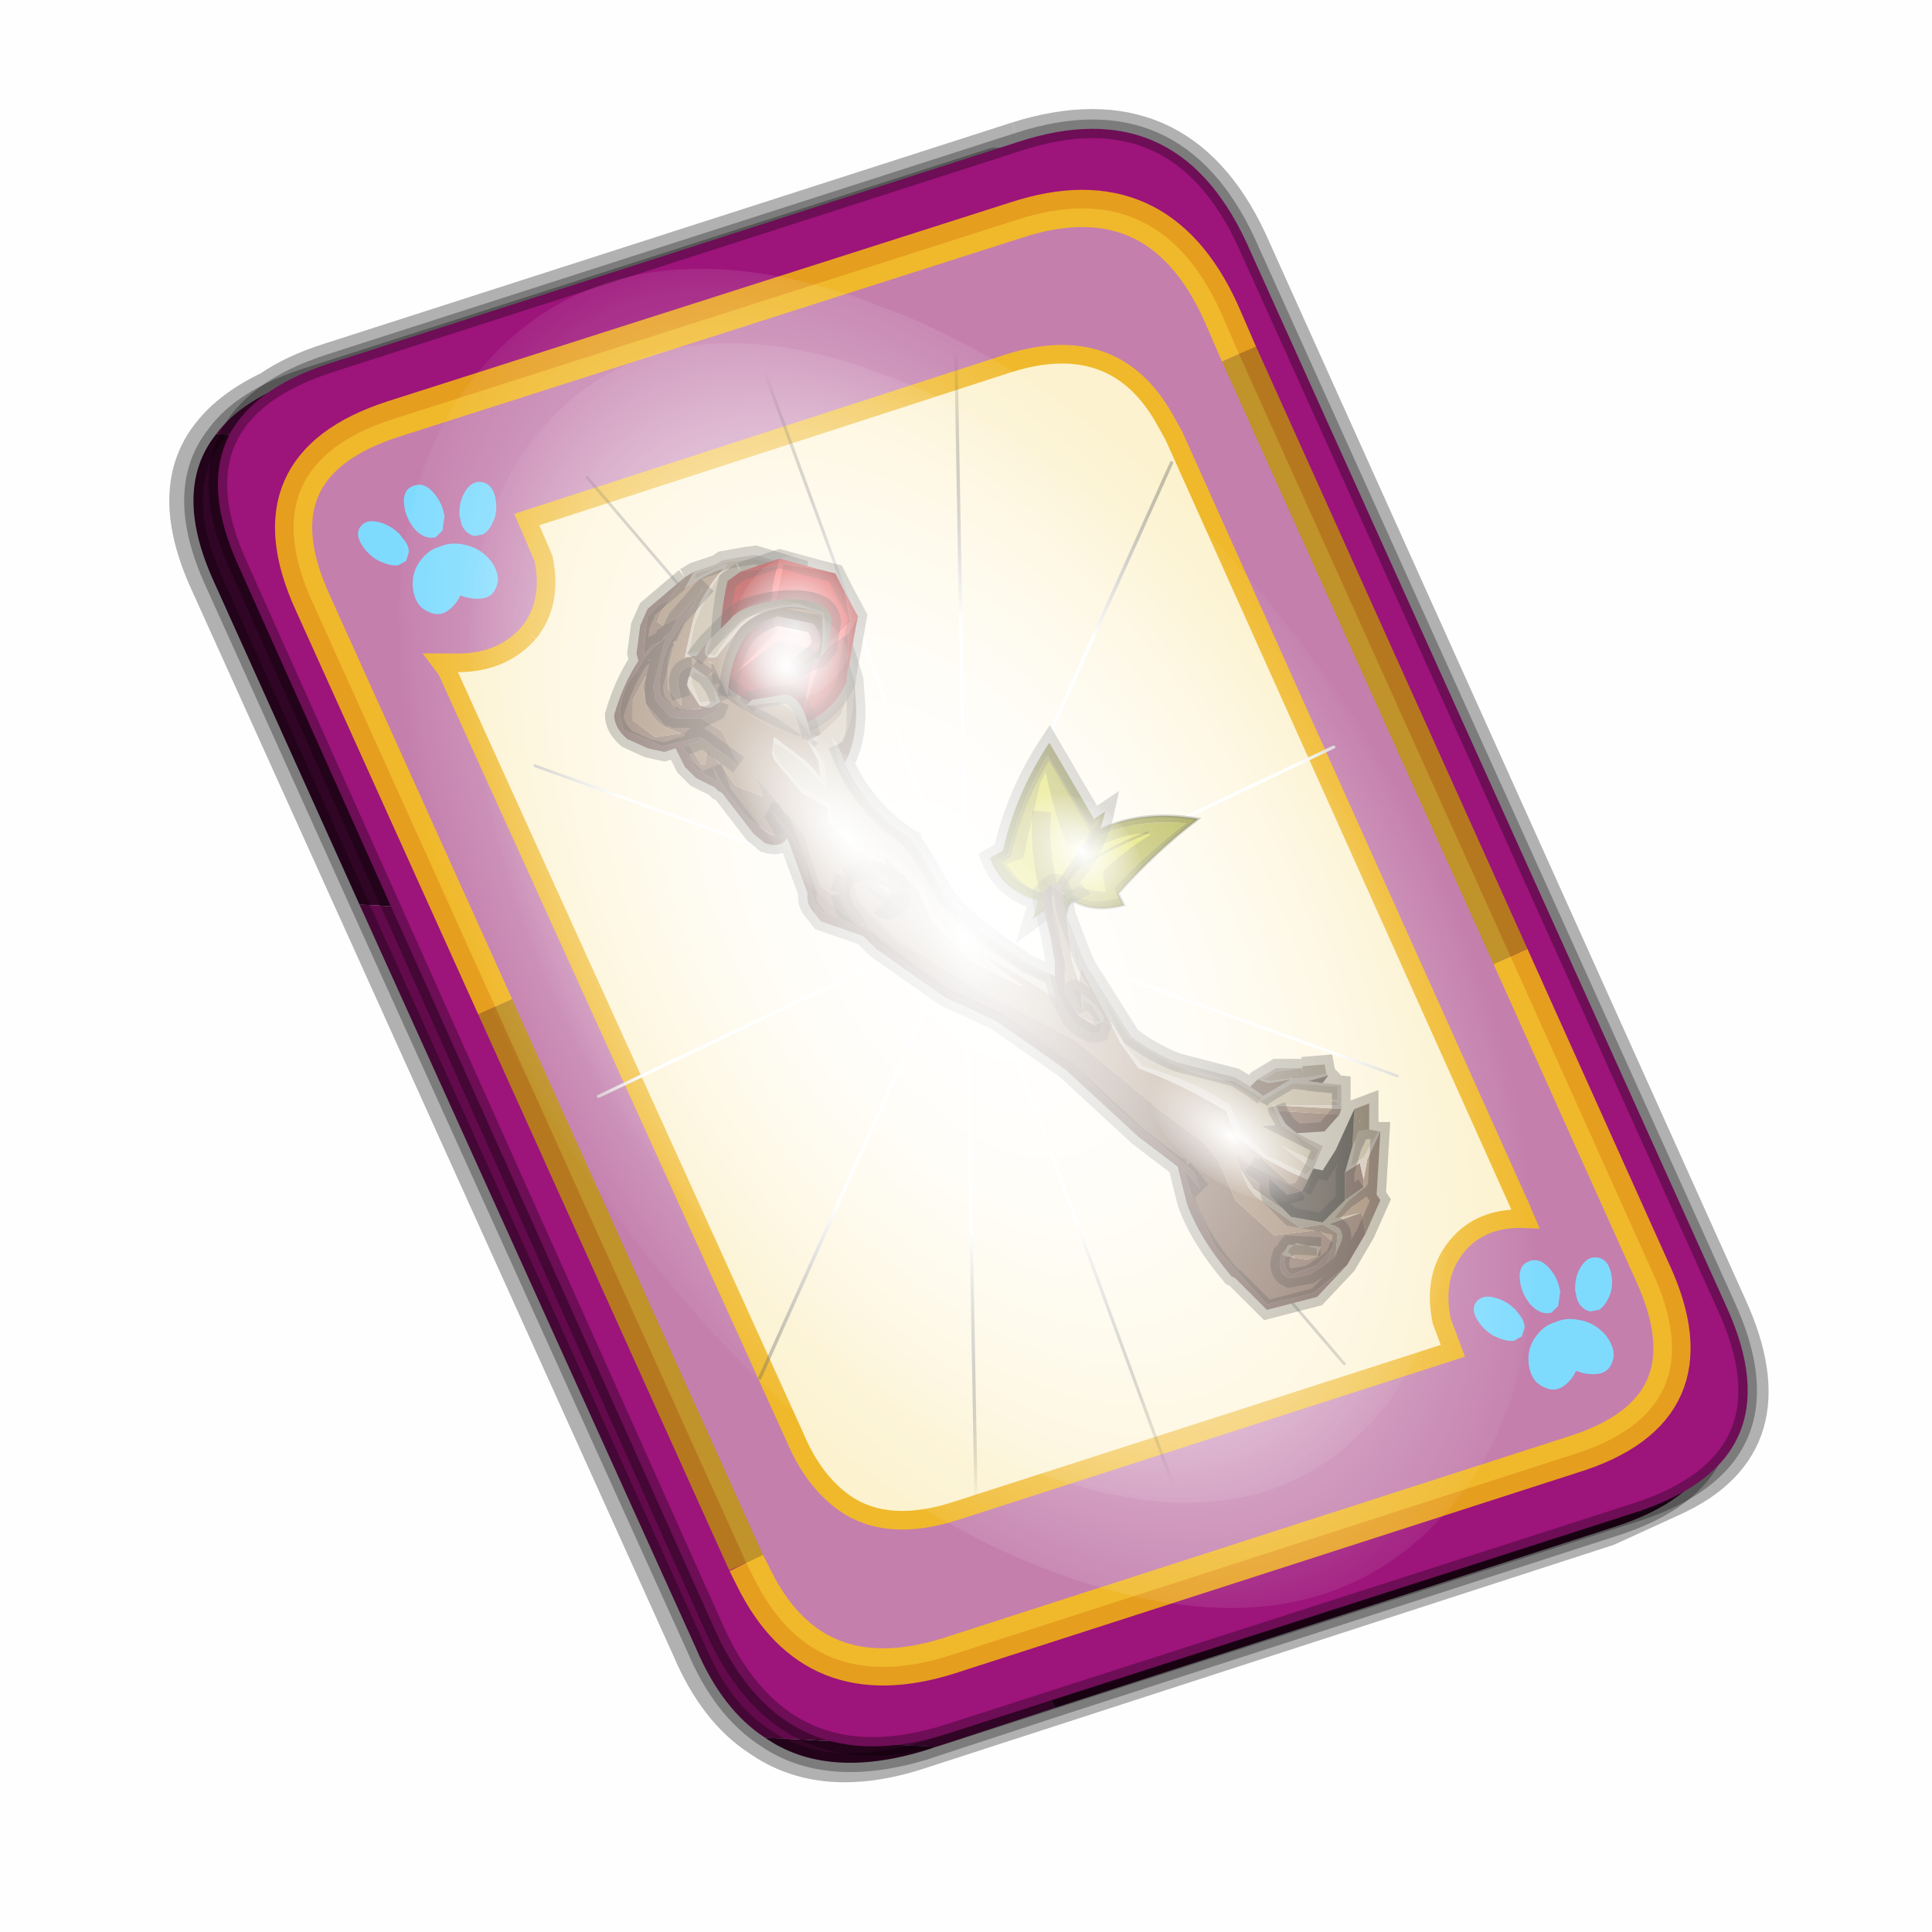 <?xml version='1.0' encoding='UTF-8'?>
<svg xmlns:xlink="http://www.w3.org/1999/xlink" xmlns="http://www.w3.org/2000/svg" version="1.1" width="60px" height="60px" viewBox="0.0 0.0 60.0 60.0"><defs><g id="c1"><path fill="#000000" fill-opacity="0.004" d="M0.0 0.0 L60.0 0.0 60.0 60.0 0.0 60.0 0.0 0.0"/></g><g id="c2"><path fill="none" stroke="#000000" stroke-width="1.0" stroke-opacity="0.302" d="M22.3 0.35 Q26.6 -1.0 28.5 3.05 L41.4 31.7 Q43.1 35.4 39.9 36.85 L38.15 37.65 19.65 43.65 Q17.05 44.5 15.35 43.3 14.2 42.55 13.5 40.9 L0.55 12.25 Q-0.6 9.75 0.6 8.25 1.15 7.55 2.2 7.05 2.85 6.6 3.8 6.3 L22.3 0.35"/><path fill="#300525" stroke="none" d="M25.55 0.9 Q26.9 1.6 27.8 3.55 L40.7 32.15 Q42.6 36.3 38.3 37.65 L23.3 42.5 13.15 21.4 4.6 20.9 0.7 12.25 Q-0.45 9.75 0.75 8.25 L29.8 9.75 25.55 0.9 M20.1 43.55 L19.8 43.65 Q17.15 44.45 15.5 43.3 L20.1 43.55"/><path fill="#630a4c" stroke="none" d="M23.3 42.5 L20.1 43.55 15.5 43.3 Q14.35 42.55 13.65 40.9 L4.6 20.9 13.15 21.4 23.3 42.5 M0.75 8.25 Q1.45 7.3 3.1 6.75 L21.65 0.8 25.55 0.9 29.8 9.75 0.75 8.25"/><path fill="none" stroke="#000000" stroke-width="0.5" stroke-opacity="0.302" d="M25.55 0.9 Q26.9 1.6 27.8 3.55 L40.7 32.15 Q42.6 36.3 38.3 37.65 L23.3 42.5 20.1 43.55 19.8 43.65 Q17.15 44.45 15.5 43.3 14.35 42.55 13.65 40.9 L4.6 20.9 0.7 12.25 Q-0.45 9.75 0.75 8.25 1.45 7.3 3.1 6.75 L21.65 0.8 25.55 0.9"/><path fill="#9d147b" stroke="none" d="M14.2 40.5 L1.35 11.8 Q-0.5 7.75 3.8 6.35 L22.3 0.4 Q26.55 -1.0 28.45 3.1 L41.35 31.7 Q43.25 35.85 38.9 37.25 L20.4 43.2 Q16.1 44.55 14.2 40.5"/><path fill="none" stroke="#000000" stroke-width="0.5" stroke-opacity="0.302" d="M14.2 40.5 L1.35 11.8 Q-0.5 7.75 3.8 6.35 L22.3 0.4 Q26.55 -1.0 28.45 3.1 L41.35 31.7 Q43.25 35.85 38.9 37.25 L20.4 43.2 Q16.1 44.55 14.2 40.5"/><path fill="#fcf2cf" stroke="none" d="M9.15 13.6 Q9.8 12.8 9.55 11.6 L9.1 10.55 22.05 6.35 Q24.9 5.45 26.25 7.85 L26.5 8.3 35.8 29.0 35.95 29.35 Q34.75 29.3 34.1 30.1 33.45 30.9 33.7 32.1 L34.0 32.9 20.65 37.2 Q18.8 37.8 17.65 37.0 16.8 36.4 16.3 35.2 L6.95 14.6 6.8 14.4 7.1 14.4 Q8.4 14.45 9.15 13.6"/><path fill="#c47fad" stroke="none" d="M8.25 23.65 L3.35 12.8 Q1.65 9.1 5.5 7.85 L22.25 2.5 Q26.05 1.25 27.75 4.95 L28.25 6.1 35.55 22.3 39.35 30.75 Q41.1 34.5 37.2 35.7 L20.45 41.1 Q16.8 42.25 15.2 39.0 L15.0 38.6 8.25 23.65 M9.15 13.6 Q8.4 14.45 7.1 14.4 L6.8 14.4 6.95 14.6 16.3 35.2 Q16.8 36.4 17.65 37.0 18.8 37.8 20.65 37.2 L34.0 32.9 33.7 32.1 Q33.45 30.9 34.1 30.1 34.75 29.3 35.95 29.35 L35.8 29.0 26.5 8.3 26.25 7.85 Q24.9 5.45 22.05 6.35 L9.1 10.55 9.55 11.6 Q9.8 12.8 9.15 13.6"/><path fill="none" stroke="#ffcc00" stroke-width="1.0" stroke-opacity="0.749" d="M8.25 23.65 L3.35 12.8 Q1.65 9.1 5.5 7.85 L22.25 2.5 Q26.05 1.25 27.75 4.95 L28.25 6.1 M35.55 22.3 L39.35 30.75 Q41.1 34.5 37.2 35.7 L20.45 41.1 Q16.8 42.25 15.2 39.0 L15.0 38.6"/><path fill="none" stroke="#bf9900" stroke-width="1.0" stroke-opacity="0.749" d="M28.25 6.1 L35.55 22.3 M15.0 38.6 L8.25 23.65"/><path fill="none" stroke="#f0b92b" stroke-width="0.5" d="M9.15 13.6 Q9.8 12.8 9.55 11.6 L9.1 10.55 22.05 6.35 Q24.9 5.45 26.25 7.85 L26.5 8.3 35.8 29.0 35.95 29.35 Q34.75 29.3 34.1 30.1 33.45 30.9 33.7 32.1 L34.0 32.9 20.65 37.2 Q18.8 37.8 17.65 37.0 16.8 36.4 16.3 35.2 L6.95 14.6 6.8 14.4 7.1 14.4 Q8.4 14.45 9.15 13.6"/></g><g id="c3"><path fill="#7fdbfe" stroke="none" d="M10.75 4.9 Q10.75 4.6 10.9 4.35 11.25 3.45 11.95 2.75 13.3 1.5 14.35 2.1 15.4 2.7 14.95 4.45 14.7 5.4 14.1 6.15 L13.75 6.5 Q13.1 7.15 12.35 7.35 L11.4 7.2 Q10.95 6.9 10.75 6.4 10.5 5.75 10.75 4.9 M7.5 5.9 Q7.0 5.85 6.6 5.5 6.05 5.0 5.8 4.15 L5.7 3.6 Q5.55 2.65 5.8 1.7 6.25 0.0 7.5 0.0 L7.6 0.0 Q8.85 0.0 9.3 1.7 9.55 2.65 9.4 3.6 L9.3 4.15 8.5 5.5 7.6 5.9 7.5 5.9 M4.35 4.9 Q4.6 5.75 4.35 6.4 L3.7 7.2 2.75 7.35 Q2.0 7.15 1.35 6.5 L1.0 6.15 Q0.4 5.4 0.15 4.45 -0.3 2.7 0.75 2.1 1.8 1.5 3.15 2.75 3.85 3.45 4.2 4.35 L4.35 4.9 M5.5 13.7 Q4.45 13.9 3.65 12.95 2.75 12.0 3.2 10.25 3.7 8.5 5.25 7.6 6.4 6.9 7.55 7.0 8.75 6.9 9.9 7.6 11.45 8.5 11.95 10.25 12.35 12.0 11.5 12.95 10.7 13.9 9.65 13.7 8.55 13.5 7.55 12.6 6.55 13.5 5.5 13.7"/></g><g id="c4"><g><use transform="matrix(1.0,0.0,0.0,1.0,0.0,0.0)" xlink:href="#c3"/></g></g><radialGradient gradientUnits="userSpaceOnUse" r="819.2" cx="0" cy="0" spreadMethod="pad" gradientTransform="matrix(0.091,0.0,0.0,0.091,0.6,3.4)" id="gradient1"><stop offset="0.0" stop-color="#ffffff"/><stop offset="1.0" stop-color="#ffffff" stop-opacity="0.0"/></radialGradient><g id="c5"><path stroke="none" fill="url(#gradient1)" d="M36.65 -54.65 Q60.05 -42.0 69.75 -17.95 80.55 8.9 68.0 34.1 55.45 59.35 26.8 68.2 -1.8 77.05 -29.7 64.3 -57.6 51.6 -68.45 24.75 -79.3 -2.05 -66.75 -27.25 L-66.7 -27.3 Q-54.1 -52.5 -25.5 -61.4 3.1 -70.2 31.0 -57.5 L36.65 -54.65"/></g><g id="c6"><g><use transform="matrix(1.0,0.0,0.0,1.0,0.0,0.0)" xlink:href="#c5"/></g></g><radialGradient gradientUnits="userSpaceOnUse" r="819.2" cx="0" cy="0" spreadMethod="pad" gradientTransform="matrix(0.209,0.0,0.0,0.177,67.15,107.2)" id="gradient2"><stop offset="0.357" stop-color="#ffffff"/><stop offset="0.671" stop-opacity="0.0"/></radialGradient><g id="c7"><path fill="none" stroke-linejoin="round" stroke-linecap="round" stroke="url(#gradient2)" stroke-width="0.5" d="M136.55 165.8 L68.6 106.0 68.4 106.0 118.25 201.5 M68.2 105.7 L68.25 105.8 68.25 105.75 68.2 105.7 0.0 45.7 M68.25 105.8 L68.3 105.85 68.3 105.8 68.25 105.75 49.95 0.05 M0.05 97.7 L68.15 105.95 68.25 105.85 68.25 105.8 M68.3 105.85 L68.25 105.85 68.3 106.0 68.3 105.85 68.3 105.8 68.35 105.8 68.3 105.8 86.6 18.35 M50.0 193.2 L68.3 106.0 68.15 105.95 18.25 151.55 M68.4 106.0 L68.3 106.0 86.55 211.5 M68.4 106.0 L68.3 105.85 M68.6 106.0 L68.35 105.8 118.25 60.15 M136.6 114.25 L68.6 106.0 M68.2 105.7 L18.25 10.05"/></g><g id="c8"><g><use transform="matrix(1.0,0.0,0.0,1.0,0.0,0.0)" xlink:href="#c7"/></g></g><g id="c9"><path fill="#7d614f" stroke="none" d="M15.0 17.15 L15.0 17.1 14.85 17.0 Q14.7 17.0 14.7 17.15 L14.75 17.25 14.85 17.3 14.95 17.25 15.0 17.2 15.0 17.15"/><path fill="none" stroke="#ff0000" stroke-width="0.5" d="M24.05 24.0 L24.3 23.95"/></g><g id="c10"><path fill="#999909" stroke="none" d="M14.3 23.3 Q14.75 22.5 14.75 21.05 10.3 21.3 6.3 18.15 L8.05 17.0 Q5.65 8.85 1.75 1.6 11.85 4.95 16.85 11.1 L17.5 9.95 Q19.0 13.4 19.05 17.2 L21.1 17.35 Q20.05 18.85 18.35 18.95 L17.5 18.65 17.15 20.05 Q16.6 22.55 14.3 23.3"/><path fill="#787707" stroke="none" d="M18.0 8.55 Q19.65 12.65 19.6 17.15 L22.0 17.15 Q20.65 19.05 18.7 19.2 L17.8 18.95 17.25 20.7 Q16.6 23.6 13.9 24.65 L14.3 23.3 14.4 21.95 Q9.3 22.45 4.6 18.85 L6.75 17.5 Q4.2 7.85 0.0 0.0 11.55 2.9 17.2 9.95 L18.0 8.55 M18.35 18.95 Q20.05 18.85 21.1 17.35 L19.05 17.2 Q19.0 13.4 17.5 9.95 L16.85 11.1 Q11.85 4.95 1.75 1.6 5.65 8.85 8.05 17.0 L6.3 18.15 Q10.3 21.3 14.75 21.05 14.75 22.5 14.3 23.3 16.6 22.55 17.15 20.05 L17.5 18.65 18.35 18.95"/><path fill="none" stroke="#000000" stroke-width="0.5" stroke-opacity="0.302" d="M18.0 8.55 Q19.65 12.65 19.6 17.15 L22.0 17.15 Q20.65 19.05 18.7 19.2 L17.8 18.95 17.25 20.7 Q16.6 23.6 13.9 24.65 L14.3 23.3 14.4 21.95 Q9.3 22.45 4.6 18.85 L6.75 17.5 Q4.2 7.85 0.0 0.0 11.55 2.9 17.2 9.95 L18.0 8.55 M18.35 18.95 L17.5 18.65"/><path fill="#d0cf0d" stroke="none" d="M14.8 19.3 Q13.6 19.6 9.15 18.2 L11.7 15.2 Q9.85 10.3 6.8 5.9 11.05 6.9 15.95 12.85 L17.5 11.45 Q17.85 15.2 17.6 15.5 L19.35 17.9 17.7 17.95 17.25 17.6 Q17.2 18.65 15.55 21.85 L14.8 19.3"/><path fill="none" stroke="#000000" stroke-width="0.5" stroke-opacity="0.302" d="M17.7 19.3 Q13.9 11.9 7.5 5.8"/></g><g id="c11"><g><use transform="matrix(1.0,0.0,0.0,1.0,0.0,0.0)" xlink:href="#c10"/></g></g><g id="c12"><path fill="#787707" stroke="none" d="M23.5 20.45 Q24.4 19.55 24.65 18.4 L24.35 18.6 23.15 16.55 Q22.25 17.9 21.9 19.45 L21.55 19.65 Q21.9 20.55 22.85 20.8 L22.7 21.3 23.3 20.85 23.85 20.55 23.8 20.5 23.25 20.8 22.75 21.15 22.85 20.8 Q22.05 20.55 21.7 19.75 L22.05 19.55 Q22.35 18.15 23.1 16.9 L24.25 18.8 24.5 18.6 23.5 20.45"/><path fill="#999909" stroke="none" d="M23.5 20.45 L24.5 18.6 24.25 18.8 23.1 16.9 Q22.35 18.15 22.05 19.55 L21.7 19.75 Q22.05 20.55 22.85 20.8 L22.75 21.15 23.25 20.8 23.8 20.5 23.5 20.45"/><path fill="none" stroke="#000000" stroke-width="0.5" stroke-opacity="0.302" d="M23.8 20.5 L23.85 20.55 23.3 20.85 22.7 21.3 22.85 20.8 Q21.9 20.55 21.55 19.65 L21.9 19.45 Q22.25 17.9 23.15 16.55 L24.35 18.6 24.65 18.4 Q24.4 19.55 23.5 20.45"/><path fill="#d0cf0d" stroke="none" d="M22.9 17.65 L22.45 19.65 22.0 19.8 Q22.35 20.4 22.95 20.6 L22.95 20.95 23.2 20.7 23.55 20.6 23.3 20.4 24.2 19.05 23.7 19.35 Q23.4 18.95 23.05 17.35 L22.9 17.65"/><path fill="none" stroke="#000000" stroke-width="0.5" stroke-opacity="0.302" d="M22.95 18.4 Q22.85 19.5 23.2 20.75"/><path fill="#916c5e" stroke="none" d="M13.35 12.1 L12.35 12.95 12.15 13.4 12.05 14.15 12.1 14.35 Q11.7 14.95 11.45 15.8 11.45 16.15 11.8 16.45 L12.35 16.7 12.8 16.8 13.1 16.7 13.35 17.2 13.65 17.5 14.15 17.75 14.25 17.85 14.35 17.9 15.2 19.0 15.5 19.25 Q15.95 19.4 16.1 19.1 L16.65 20.6 Q16.6 20.9 16.85 21.15 L17.0 21.35 18.15 21.75 18.5 22.1 20.35 23.4 20.45 23.45 20.8 23.6 21.75 24.05 23.6 25.35 23.65 25.4 25.55 27.15 26.6 27.95 26.85 28.95 Q27.2 29.9 28.05 30.9 L28.15 30.95 29.0 31.8 30.35 31.45 31.15 30.6 30.25 31.35 29.0 31.65 27.6 30.1 26.95 28.65 26.75 28.0 26.6 27.95 26.75 28.0 27.0 28.3 27.2 28.55 27.05 28.1 26.3 27.5 25.05 26.45 23.6 25.05 21.95 23.95 20.0 23.05 18.5 21.9 17.75 20.9 17.7 20.8 17.65 20.15 17.5 20.6 17.6 20.85 17.65 21.0 18.0 21.5 17.05 21.1 16.8 20.75 16.55 19.65 16.15 18.9 15.7 18.4 16.0 18.9 16.05 19.0 15.75 19.05 15.05 18.6 14.5 17.9 14.1 17.2 14.25 17.6 13.65 17.25 13.3 16.65 13.45 16.6 13.85 16.45 13.75 16.4 12.75 16.65 11.7 16.2 11.6 15.8 Q11.65 15.05 12.05 14.65 12.35 14.05 12.75 13.8 L12.8 13.75 12.9 13.75 12.8 13.85 12.5 15.05 12.55 15.3 12.55 15.4 12.95 15.85 13.05 15.85 13.1 15.9 13.8 15.9 14.2 15.7 14.3 15.45 14.05 15.6 13.95 15.6 13.15 15.7 12.7 15.3 Q12.6 14.7 12.9 13.95 L13.6 12.8 13.85 12.4 13.15 13.2 12.95 13.6 12.8 13.7 12.75 13.8 12.45 13.95 12.25 14.2 12.3 13.5 12.35 13.15 12.65 12.85 12.95 12.7 12.95 12.65 13.35 12.1 M12.1 14.35 L12.25 14.2 12.1 14.35 M12.9 13.75 L12.95 13.6 12.9 13.75 M14.35 17.9 L14.3 17.75 14.25 17.6 14.3 17.75 14.35 17.9 M13.1 16.7 L13.3 16.65 13.1 16.7 M18.15 21.75 L18.0 21.6 18.0 21.5 18.0 21.6 18.15 21.75 M16.1 19.1 L16.05 19.0 16.1 19.1 M30.6 30.55 L30.75 30.15 30.35 30.6 29.65 30.85 Q29.4 30.65 29.5 30.35 L29.4 30.3 Q29.25 30.7 29.5 30.9 L29.6 30.95 30.15 30.85 30.6 30.55 M19.15 20.65 L19.05 20.65 18.8 20.95 18.25 20.55 18.6 20.95 Q18.85 21.2 19.15 20.8 L19.15 20.65"/><path fill="#93765b" stroke="none" d="M31.65 29.75 L32.05 28.85 31.95 28.7 32.05 27.0 31.7 27.75 31.6 28.3 31.6 28.5 31.7 28.45 31.15 28.9 30.8 29.35 31.5 29.2 31.55 29.2 31.65 29.75 M30.95 26.55 L31.0 26.4 29.25 26.3 29.3 26.45 30.95 26.55 M28.75 25.6 L28.55 25.8 28.9 26.05 29.65 25.6 29.05 25.7 28.75 25.6 M23.6 21.15 L23.5 20.55 Q23.4 20.25 23.2 20.35 L23.25 21.3 23.6 22.5 23.55 23.25 23.85 23.75 24.0 23.9 24.3 24.05 24.55 24.05 24.3 23.6 24.05 23.45 24.05 23.8 Q23.6 22.95 23.95 23.25 L24.0 23.3 Q24.65 23.75 24.6 24.05 L24.5 24.35 Q24.2 24.45 23.75 24.0 L23.65 23.8 Q23.3 23.25 23.3 22.85 L23.15 22.75 23.3 23.4 21.5 22.3 21.55 22.45 22.45 23.1 22.25 23.05 20.95 22.35 20.0 21.35 19.6 20.5 18.75 19.6 18.75 19.85 18.05 19.5 17.2 18.65 17.2 18.3 16.5 17.9 15.75 17.0 15.7 16.85 15.75 16.4 16.6 17.05 16.8 17.25 17.0 17.5 16.95 17.05 16.6 16.4 16.8 16.45 17.05 16.3 17.3 16.05 17.5 15.85 17.55 15.8 17.65 15.5 17.7 15.15 17.65 14.9 17.55 14.9 17.25 14.95 17.05 14.9 16.9 14.95 16.7 14.95 16.5 14.95 16.3 14.95 16.1 15.0 15.8 15.0 15.65 15.05 14.55 14.15 14.45 14.65 13.7 14.2 13.35 14.25 13.55 13.35 Q13.75 12.6 14.4 11.85 13.85 12.05 13.35 12.4 L13.6 11.95 13.35 12.1 12.95 12.65 12.95 12.7 12.7 13.05 12.6 13.3 12.75 13.4 13.15 13.2 13.85 12.4 13.95 12.3 13.85 12.4 13.6 12.8 12.95 14.1 12.9 14.35 12.9 15.1 13.25 15.55 13.25 15.35 Q13.0 14.55 13.55 14.5 L13.95 14.8 14.15 15.1 14.3 15.45 14.2 15.7 13.8 15.9 14.35 16.25 14.8 17.15 13.85 16.45 13.45 16.6 13.8 17.15 13.9 17.15 13.95 16.75 14.35 17.2 14.7 17.7 14.8 17.75 15.45 18.0 15.25 17.45 16.55 19.0 17.0 20.4 Q17.25 20.65 17.5 20.6 L17.65 20.15 18.3 19.95 Q17.95 20.1 17.9 20.3 L18.05 20.85 19.0 21.8 20.9 23.0 23.85 24.55 26.15 26.45 27.1 27.15 27.25 27.25 27.7 27.8 28.15 28.85 29.2 29.8 30.4 29.65 30.8 30.0 30.75 30.15 30.6 30.55 30.85 30.35 30.85 30.3 30.9 29.75 30.5 29.5 29.9 29.6 28.7 28.75 28.5 28.5 28.3 28.05 28.15 27.6 28.55 27.9 29.95 28.6 30.1 28.3 29.65 28.1 28.9 27.7 28.15 27.1 27.9 26.45 Q26.75 25.75 25.55 25.3 L25.05 24.6 24.75 24.0 24.0 22.6 23.95 23.0 23.75 22.4 23.6 21.15 M17.65 17.1 Q18.0 16.45 17.95 15.5 L17.9 14.85 Q17.9 16.25 17.45 16.6 L17.65 17.1 M11.95 15.4 L11.95 15.95 12.55 16.4 13.25 16.3 12.75 16.1 Q12.35 15.8 12.25 15.3 L12.3 14.75 11.95 15.4 M18.5 20.0 L18.3 19.95 18.5 20.0 18.55 20.0 18.6 20.05 18.95 20.25 19.05 20.3 19.15 20.55 18.85 20.6 18.6 20.4 18.5 20.2 18.5 20.05 18.5 20.0 M19.15 20.65 L19.15 20.55 19.15 20.65 19.15 20.8 Q18.85 21.2 18.6 20.95 L18.25 20.55 18.25 20.5 18.25 20.3 18.4 20.5 18.85 20.7 19.05 20.65 19.15 20.65 M31.75 28.4 L31.95 28.7 31.75 28.4 M30.35 30.35 L30.35 30.15 29.8 30.0 29.6 30.15 29.55 30.25 29.75 30.4 30.1 30.45 30.35 30.35"/><path fill="#785c4b" stroke="none" d="M31.15 30.6 L31.65 29.75 31.55 29.2 31.5 29.2 30.65 29.5 Q31.1 29.55 31.0 29.95 L30.85 30.3 30.85 30.35 30.6 30.55 30.15 30.85 29.6 30.95 29.5 30.9 Q29.25 30.7 29.4 30.3 L29.5 30.2 29.55 30.1 29.6 30.05 30.45 30.1 30.35 30.35 30.1 30.45 29.75 30.4 29.5 30.35 Q29.4 30.65 29.65 30.85 L30.35 30.6 30.75 30.15 30.8 30.0 30.4 29.65 29.2 29.8 28.15 28.85 27.7 27.8 27.25 27.25 27.1 27.15 26.15 26.45 23.85 24.55 20.9 23.0 19.0 21.8 18.05 20.85 17.9 20.3 Q17.95 20.1 18.3 19.95 L17.65 20.15 17.7 20.8 17.75 20.9 18.5 21.9 20.0 23.05 21.95 23.95 23.6 25.05 25.05 26.45 26.3 27.5 27.05 28.1 27.2 28.55 27.0 28.3 26.75 28.0 26.95 28.65 27.6 30.1 29.0 31.65 30.25 31.35 31.15 30.6 M29.8 27.05 L30.55 27.0 30.95 26.55 29.3 26.45 29.5 26.8 29.8 27.05 M23.2 20.35 L22.95 20.6 22.95 20.8 23.2 21.85 23.2 21.9 23.3 22.45 23.3 22.85 Q23.3 23.25 23.65 23.8 L23.75 24.0 Q24.2 24.45 24.5 24.35 L24.6 24.05 24.35 24.15 23.95 23.9 23.85 23.75 23.55 23.25 23.6 22.5 23.25 21.3 23.2 20.35 M12.95 12.7 L12.65 12.85 12.35 13.15 12.3 13.5 12.25 14.2 12.45 13.95 12.75 13.8 12.8 13.7 12.95 13.6 13.15 13.2 12.75 13.4 12.6 13.3 12.7 13.05 12.95 12.7 M12.9 13.75 L12.8 13.75 12.75 13.8 Q12.35 14.05 12.05 14.65 11.65 15.05 11.6 15.8 L11.7 16.2 12.75 16.65 13.75 16.4 13.85 16.45 14.8 17.15 14.35 16.25 13.8 15.9 13.1 15.9 13.05 15.85 12.95 15.85 12.55 15.4 12.55 15.3 12.5 15.05 12.8 13.85 12.9 13.75 M13.5 16.15 L13.75 16.4 13.5 16.15 M11.95 15.4 L12.3 14.75 12.25 15.3 Q12.35 15.8 12.75 16.1 L13.25 16.3 12.55 16.4 11.95 15.95 11.95 15.4 M13.25 15.35 L13.25 15.55 12.9 15.1 12.9 14.35 12.95 14.1 13.6 12.8 12.9 13.95 Q12.6 14.7 12.7 15.3 L13.15 15.7 13.95 15.6 13.75 15.55 13.4 15.0 13.55 14.5 Q13.0 14.55 13.25 15.35 M17.5 20.6 Q17.25 20.65 17.0 20.4 L16.55 19.0 15.25 17.45 15.45 18.0 14.8 17.75 14.7 17.7 14.35 17.2 13.95 16.75 13.9 17.15 13.8 17.15 13.45 16.6 13.3 16.65 13.65 17.25 14.25 17.6 14.1 17.2 14.5 17.9 15.05 18.6 15.75 19.05 16.05 19.0 16.0 18.9 15.7 18.4 16.15 18.9 16.55 19.65 16.8 20.75 17.05 21.1 18.0 21.5 17.65 21.0 17.6 20.85 17.5 20.6 M15.7 18.4 L15.6 18.35 15.7 18.4 M29.95 28.6 L28.55 27.9 28.15 27.6 28.3 28.05 28.65 28.55 29.45 29.1 29.1 28.75 29.05 28.55 29.05 28.25 29.55 28.7 29.95 28.6 M19.05 20.65 L18.85 20.7 18.4 20.5 18.25 20.3 18.25 20.5 18.25 20.55 18.8 20.95 19.05 20.65 M24.05 23.8 L24.0 23.3 23.95 23.25 Q23.6 22.95 24.05 23.8 M27.25 28.6 L27.2 28.55 27.25 28.6 M31.6 28.3 L31.5 27.85 31.1 28.1 31.1 28.85 31.6 28.5 31.6 28.3 M28.55 27.9 L29.05 28.25 28.55 27.9"/><path fill="#cabdac" stroke="none" d="M32.05 27.0 L32.0 27.0 31.6 27.7 31.25 27.95 31.4 27.2 31.3 27.4 31.1 28.1 31.5 27.85 31.6 28.3 31.7 27.75 32.05 27.0 M30.25 28.0 L30.5 27.4 29.8 27.05 29.5 26.8 29.3 26.45 29.25 26.3 31.0 26.4 31.0 25.75 30.5 25.7 30.1 25.65 30.65 25.5 30.6 25.45 30.1 25.55 29.4 25.6 29.1 25.65 28.9 25.6 29.25 25.4 29.95 25.3 29.25 25.3 28.75 25.6 29.05 25.7 29.65 25.6 30.1 25.65 29.65 25.6 28.9 26.05 28.85 26.1 28.8 26.2 29.0 26.1 29.7 25.7 30.9 25.8 30.9 26.15 30.7 26.15 30.9 26.25 30.9 26.3 29.15 26.3 29.4 26.85 30.4 27.5 30.25 27.8 29.4 27.4 30.2 28.0 30.05 28.15 29.0 27.65 28.35 27.05 28.0 26.3 Q27.05 25.65 25.65 25.25 L25.15 24.65 24.6 23.4 25.3 24.5 26.0 24.95 Q27.0 25.55 28.1 25.65 L28.85 26.1 28.9 26.05 28.55 25.8 28.15 25.55 26.6 25.15 Q25.95 24.9 25.35 24.45 L24.15 22.55 24.0 22.2 23.75 21.55 23.6 21.15 23.75 22.4 23.95 23.0 24.0 22.6 24.75 24.0 25.05 24.6 25.55 25.3 Q26.75 25.75 27.9 26.45 L28.15 27.1 28.9 27.7 29.65 28.1 30.1 28.3 30.25 28.0 M23.15 22.75 L22.55 22.5 22.35 22.35 Q20.85 21.35 20.35 20.65 L19.65 19.45 19.45 19.2 19.45 19.15 Q18.25 18.4 17.65 17.1 L17.45 16.6 17.3 16.4 17.5 17.15 18.15 18.15 19.45 19.35 Q20.05 20.1 20.25 20.7 L20.6 21.05 22.2 22.4 23.15 22.85 23.1 23.1 21.45 22.1 21.4 22.4 21.85 22.8 21.1 22.35 20.1 21.3 19.75 20.4 18.6 19.4 18.6 19.7 Q18.0 19.45 17.35 18.75 L17.2 18.15 Q16.6 17.95 15.95 17.15 15.65 16.8 15.75 16.55 16.3 16.8 17.15 17.75 L17.1 17.1 16.75 16.55 17.5 15.85 17.3 16.05 17.05 16.3 16.8 16.45 16.6 16.4 16.95 17.05 17.0 17.5 16.8 17.25 16.6 17.05 15.75 16.4 15.7 16.85 15.75 17.0 16.5 17.9 17.2 18.3 17.2 18.65 18.05 19.5 18.75 19.85 18.75 19.6 19.6 20.5 20.0 21.35 20.95 22.35 22.25 23.05 22.45 23.1 21.55 22.45 21.5 22.3 23.3 23.4 23.15 22.75 M16.4 11.85 L15.25 11.5 14.9 11.55 14.35 11.65 14.2 11.75 13.6 11.95 13.35 12.4 Q13.85 12.05 14.4 11.85 13.75 12.6 13.55 13.35 L13.35 14.25 13.7 14.2 14.45 14.65 14.55 14.15 14.4 14.5 Q14.15 14.25 13.9 14.1 L13.45 14.15 13.6 13.4 Q13.9 12.55 14.5 11.75 L14.45 11.75 14.4 11.75 13.6 12.15 13.65 12.0 13.8 11.95 14.0 11.9 14.45 11.7 15.2 11.6 16.4 11.85 M14.15 15.1 L14.2 15.45 13.75 15.45 13.6 15.1 Q13.45 14.8 13.6 14.65 L13.95 14.8 13.55 14.5 13.4 15.0 13.75 15.55 13.95 15.6 14.05 15.6 14.3 15.45 14.15 15.1 M23.85 22.35 L23.8 21.85 23.95 22.35 23.95 22.6 23.85 22.35"/><path fill="#b3a588" stroke="none" d="M32.0 27.0 L31.75 26.95 31.45 27.0 31.4 27.2 31.25 27.95 31.6 27.7 32.0 27.0 M30.6 25.45 L30.55 25.2 29.95 25.25 29.95 25.3 29.25 25.4 28.9 25.6 29.1 25.65 29.4 25.6 30.1 25.55 30.6 25.45 M17.9 14.85 L17.65 14.05 16.35 12.95 16.4 11.85 15.2 11.6 14.45 11.7 14.0 11.9 13.8 11.95 13.65 12.0 13.6 12.15 14.4 11.75 14.45 11.75 14.5 11.75 Q13.9 12.55 13.6 13.4 L13.45 14.15 13.9 14.1 Q14.15 14.25 14.4 14.5 L14.55 14.15 15.65 15.05 15.8 15.0 16.1 15.0 16.3 14.95 16.5 14.95 16.7 14.95 16.9 14.95 17.05 14.9 17.25 14.95 17.55 14.9 17.65 14.9 17.7 15.15 17.65 15.5 17.55 15.8 17.5 15.85 16.75 16.55 17.1 17.1 17.15 17.75 Q16.3 16.8 15.75 16.55 15.65 16.8 15.95 17.15 16.6 17.95 17.2 18.15 L17.35 18.75 Q18.0 19.45 18.6 19.7 L18.6 19.4 19.75 20.4 20.1 21.3 21.1 22.35 21.85 22.8 21.4 22.4 21.45 22.1 23.1 23.1 23.15 22.85 22.2 22.4 20.6 21.05 20.25 20.7 Q20.05 20.1 19.45 19.35 L18.15 18.15 17.5 17.15 17.3 16.4 17.45 16.6 Q17.9 16.25 17.9 14.85 M13.95 14.8 L13.6 14.65 Q13.45 14.8 13.6 15.1 L13.75 15.45 14.2 15.45 14.15 15.1 13.95 14.8 M23.85 22.35 L23.95 22.6 23.95 22.35 23.8 21.85 23.85 22.35 M28.3 28.05 L28.5 28.5 28.7 28.75 29.9 29.6 30.5 29.5 30.9 29.75 30.85 30.3 31.0 29.95 Q31.1 29.55 30.65 29.5 L30.5 29.45 30.65 29.5 31.5 29.2 30.8 29.35 31.15 28.9 31.7 28.45 31.6 28.5 31.1 28.85 30.5 29.45 29.65 29.3 29.45 29.1 28.65 28.55 28.3 28.05 M18.5 20.0 L18.5 20.05 18.5 20.2 18.6 20.4 18.85 20.6 19.15 20.55 19.05 20.3 18.95 20.25 18.6 20.05 18.55 20.0 18.5 20.0 M24.0 23.3 L24.05 23.8 24.05 23.45 24.3 23.6 24.55 24.05 24.3 24.05 24.0 23.9 23.85 23.75 23.95 23.9 24.35 24.15 24.6 24.05 Q24.65 23.75 24.0 23.3 M28.85 26.1 L28.1 25.65 Q27.0 25.55 26.0 24.95 L25.3 24.5 24.6 23.4 25.15 24.65 25.65 25.25 Q27.05 25.65 28.0 26.3 L28.35 27.05 29.0 27.65 30.05 28.15 30.2 28.0 29.4 27.4 30.25 27.8 30.4 27.5 29.4 26.85 29.15 26.3 30.9 26.3 30.9 26.25 30.7 26.15 30.9 26.15 30.9 25.8 29.7 25.7 29.0 26.1 28.8 26.2 28.85 26.1 M29.75 30.4 L29.55 30.25 29.6 30.15 29.8 30.0 30.35 30.15 30.35 30.35 30.45 30.1 29.6 30.05 29.55 30.1 29.5 30.2 29.4 30.3 29.5 30.35 29.75 30.4"/><path fill="#675b43" stroke="none" d="M30.5 25.7 L30.65 25.5 30.1 25.65 30.5 25.7"/><path fill="#9b8564" stroke="none" d="M31.75 26.95 L31.75 26.25 31.35 26.4 31.3 27.4 31.4 27.2 31.45 27.0 31.75 26.95"/><path fill="#3e3528" stroke="none" d="M31.35 26.4 L30.85 27.5 30.5 28.05 30.25 28.0 30.1 28.3 29.95 28.6 29.55 28.7 29.05 28.25 29.05 28.55 29.1 28.75 29.45 29.1 29.65 29.3 30.5 29.45 31.1 28.85 31.1 28.1 31.3 27.4 31.35 26.4"/><path fill="none" stroke="#000000" stroke-width="0.5" stroke-opacity="0.302" d="M13.35 12.1 L12.35 12.95 12.15 13.4 12.05 14.15 12.1 14.35 Q11.7 14.95 11.45 15.8 11.45 16.15 11.8 16.45 L12.35 16.7 12.8 16.8 13.1 16.7 13.35 17.2 13.65 17.5 14.15 17.75 14.25 17.85 14.35 17.9 15.2 19.0 15.5 19.25 Q15.95 19.4 16.1 19.1 L16.65 20.6 Q16.6 20.9 16.85 21.15 L17.0 21.35 18.15 21.75 18.5 22.1 20.35 23.4 20.45 23.45 20.8 23.6 21.75 24.05 23.6 25.35 23.65 25.4 25.55 27.15 26.6 27.95 26.85 28.95 Q27.2 29.9 28.05 30.9 L28.15 30.95 29.0 31.8 30.35 31.45 31.15 30.6 31.65 29.75 32.05 28.85 31.95 28.7 32.05 27.0 32.0 27.0 31.75 26.95 31.75 26.25 31.35 26.4 30.85 27.5 30.5 28.05 30.25 28.0 30.5 27.4 29.8 27.05 30.55 27.0 30.95 26.55 31.0 26.4 31.0 25.75 30.5 25.7 30.65 25.5 30.6 25.45 30.55 25.2 29.95 25.25 M29.95 25.3 L29.25 25.3 28.75 25.6 28.55 25.8 28.15 25.55 26.6 25.15 Q25.95 24.9 25.35 24.45 L24.15 22.55 24.0 22.2 23.75 21.55 23.6 21.15 23.5 20.55 Q23.4 20.25 23.2 20.35 L22.95 20.6 22.95 20.8 23.2 21.85 23.2 21.9 23.3 22.45 23.3 22.85 23.15 22.75 22.55 22.5 22.35 22.35 Q20.85 21.35 20.35 20.65 L19.65 19.45 19.45 19.2 19.45 19.15 Q18.25 18.4 17.65 17.1 18.0 16.45 17.95 15.5 L17.9 14.85 17.65 14.05 16.35 12.95 16.4 11.85 15.25 11.5 14.9 11.55 14.35 11.65 14.2 11.75 13.6 11.95 13.35 12.1 M12.25 14.2 L12.1 14.35 M12.9 13.75 L12.8 13.85 12.5 15.05 12.55 15.3 12.55 15.4 12.95 15.85 13.05 15.85 13.1 15.9 13.8 15.9 14.2 15.7 14.3 15.45 M14.8 17.15 L13.85 16.45 13.75 16.4 13.5 16.15 M13.95 12.3 L13.85 12.4 13.15 13.2 12.95 13.6 12.8 13.7 12.75 13.8 12.45 13.95 12.25 14.2 M12.95 13.6 L12.9 13.75 M17.45 16.6 L17.65 17.1 M13.95 14.8 L14.15 15.1 14.3 15.45 M13.55 14.5 L13.95 14.8 M13.45 16.6 L13.85 16.45 M14.25 17.6 L14.3 17.75 14.35 17.9 M14.1 17.2 L14.25 17.6 M13.3 16.65 L13.45 16.6 M13.3 16.65 L13.1 16.7 M13.55 14.5 Q13.0 14.55 13.25 15.35 M18.0 21.5 L18.0 21.6 18.15 21.75 M15.6 18.35 L15.7 18.4 16.0 18.9 16.05 19.0 16.1 19.1 M30.1 28.3 L29.95 28.6 M30.85 30.3 L30.85 30.35 30.6 30.55 30.15 30.85 29.6 30.95 29.5 30.9 Q29.25 30.7 29.4 30.3 L29.5 30.2 29.55 30.1 29.6 30.05 30.45 30.1 M18.3 19.95 L18.5 20.0 M19.15 20.55 L19.15 20.65 M18.6 20.95 Q18.85 21.2 19.15 20.8 L19.15 20.65 M24.05 23.8 Q23.6 22.95 23.95 23.25 L24.0 23.3 Q24.65 23.75 24.6 24.05 M23.3 22.85 Q23.3 23.25 23.65 23.8 L23.75 24.0 Q24.2 24.45 24.5 24.35 L24.6 24.05 M19.15 20.55 L19.05 20.3 18.95 20.25 18.6 20.05 18.55 20.0 18.5 20.0 M17.5 20.6 L17.6 20.85 17.65 21.0 18.0 21.5 M17.65 20.15 L18.3 19.95 M28.85 26.1 L28.8 26.2 M26.75 28.0 L27.0 28.3 27.2 28.55 27.25 28.6 M26.6 27.95 L26.75 28.0 M17.65 20.15 L17.5 20.6 M30.1 25.65 L29.65 25.6 M30.1 25.65 L30.5 25.7 M29.8 27.05 L29.5 26.8 29.3 26.45 29.25 26.3 M28.9 26.05 L28.85 26.1 M28.9 26.05 L29.65 25.6 M31.75 26.95 L31.45 27.0 31.4 27.2 31.3 27.4 M31.6 28.5 L31.1 28.85 31.1 28.1 31.3 27.4 M31.95 28.7 L31.75 28.4 M29.45 29.1 L29.1 28.75 29.05 28.55 29.05 28.25 29.55 28.7 29.95 28.6 M29.05 28.25 L28.55 27.9 M30.25 28.0 L30.1 28.3 M30.5 29.45 L30.65 29.5 Q31.1 29.55 31.0 29.95 L30.85 30.3 M31.1 28.85 L30.5 29.45 29.65 29.3 29.45 29.1 M28.55 25.8 L28.9 26.05"/><path fill="#a00101" stroke="none" d="M14.85 11.95 L14.5 12.2 Q14.2 13.45 14.35 14.95 L14.75 14.65 15.8 13.6 Q15.55 12.75 15.85 11.8 L14.85 11.95 M16.4 16.1 Q17.35 15.75 17.7 14.9 L17.7 14.8 17.75 13.6 17.05 14.1 16.55 15.65 16.4 16.1"/><path fill="#d20202" stroke="none" d="M14.85 11.95 L15.85 11.8 15.9 11.6 14.85 11.95 M17.7 14.8 L18.0 13.15 17.75 13.6 17.7 14.8 M17.65 12.5 L17.4 12.0 17.0 11.9 16.0 11.75 15.8 12.7 16.0 13.65 17.2 13.9 17.8 13.3 17.65 12.5"/><path fill="#fc2525" stroke="none" d="M15.85 11.8 Q15.55 12.75 15.8 13.6 L14.75 14.65 15.85 13.8 16.85 14.05 16.55 15.65 17.05 14.1 17.75 13.6 18.0 13.15 17.65 12.5 17.8 13.3 17.2 13.9 16.0 13.65 15.8 12.7 16.0 11.75 17.0 11.9 15.9 11.6 15.85 11.8"/><path fill="#7e0101" stroke="none" d="M14.75 14.65 L14.35 14.95 Q15.3 15.7 16.4 16.1 L16.55 15.65 16.85 14.05 15.85 13.8 14.75 14.65"/><path fill="none" stroke="#000000" stroke-width="0.5" stroke-opacity="0.302" d="M14.35 14.95 Q14.2 13.45 14.5 12.2 L14.85 11.95 M14.35 14.95 Q15.3 15.7 16.4 16.1 17.35 15.75 17.7 14.9 L17.7 14.8 18.0 13.15 17.65 12.5 17.4 12.0 17.0 11.9 15.9 11.6 14.85 11.95"/><path fill="#000000" fill-opacity="0.212" d="M14.55 13.4 L14.25 13.7 14.25 14.55 14.55 14.55 14.5 15.4 14.5 15.45 Q14.55 14.5 15.0 13.75 15.35 13.45 15.85 13.3 L16.8 13.5 Q17.15 13.9 16.9 14.25 L16.35 14.7 17.0 14.4 17.2 14.1 17.2 14.05 17.3 13.45 Q17.3 12.8 16.1 12.85 14.9 12.95 14.55 13.4"/></g><g id="c13"><path fill="#93765b" stroke="none" d="M13.95 13.85 L13.6 14.3 14.1 14.4 14.5 15.3 Q14.55 14.35 15.0 13.65 15.35 13.3 15.85 13.15 L16.8 13.35 Q17.15 13.75 16.9 14.1 L16.35 14.55 17.0 14.25 17.05 13.9 17.05 13.15 Q16.6 12.85 16.05 12.9 15.35 13.0 14.9 13.4 L14.2 14.25 Q13.75 14.35 13.95 13.85 M16.75 16.4 L16.25 15.7 15.9 15.45 15.1 15.55 Q15.75 15.75 16.65 16.5 L16.75 16.4"/><path fill="#cabdac" stroke="none" d="M17.2 13.95 L17.05 14.1 17.15 13.7 17.1 13.05 16.4 12.8 15.5 12.95 Q15.15 13.1 14.85 13.35 14.45 13.7 14.15 14.2 L13.95 14.15 14.1 13.7 13.95 13.85 Q13.75 14.35 14.2 14.25 L14.9 13.4 Q15.35 13.0 16.05 12.9 16.6 12.85 17.05 13.15 L17.05 13.9 17.0 14.25 17.2 14.0 17.2 13.95 M15.1 15.55 L15.9 15.45 16.25 15.7 16.75 16.4 16.3 15.7 15.75 15.4 15.05 15.55 15.1 15.55"/><path fill="#b3a588" stroke="none" d="M17.2 13.95 L17.3 13.3 Q17.25 12.65 16.05 12.7 14.9 12.8 14.55 13.25 L14.1 13.7 13.95 14.15 14.15 14.2 Q14.45 13.7 14.85 13.35 15.15 13.1 15.5 12.95 L16.4 12.8 17.1 13.05 17.15 13.7 17.05 14.1 17.2 13.95 M15.05 15.55 L15.75 15.4 16.3 15.7 16.75 16.4 16.7 16.2 Q16.5 15.3 16.05 15.25 L15.15 15.4 15.0 15.55 15.05 15.55"/><path fill="none" stroke="#000000" stroke-width="0.5" stroke-opacity="0.302" d="M14.1 13.7 L14.55 13.25 Q14.9 12.8 16.05 12.7 17.25 12.65 17.3 13.3 L17.2 13.95 M14.1 13.7 L13.95 13.85 13.6 14.3 M14.5 15.3 Q14.55 14.35 15.0 13.65 15.35 13.3 15.85 13.15 L16.8 13.35 Q17.15 13.75 16.9 14.1 L16.35 14.55 17.0 14.25 17.2 14.0 17.2 13.95 M16.75 16.4 L16.65 16.5 M16.75 16.4 L16.7 16.2 Q16.5 15.3 16.05 15.25 L15.15 15.4 15.0 15.55"/></g><g id="c14"><g><use transform="matrix(1.0,0.0,0.0,1.0,0.0,0.0)" xlink:href="#c2"/></g><g><use transform="matrix(0.239,-0.087,0.1,0.234,34.25,31.15)" xlink:href="#c4"/></g><g><use transform="matrix(0.239,-0.087,0.1,0.234,4.25,10.3)" xlink:href="#c4"/></g><g><use transform="matrix(0.141,-0.038,0.111,0.226,20.25,20.65)" filter="url(#filter8)" xlink:href="#c6"/></g><g><use transform="matrix(-0.155,0.051,0.084,0.147,22.6,2.3)" filter="url(#filter9)" xlink:href="#c8"/></g><g><use transform="matrix(1.0,0.0,0.0,1.0,0.0,0.0)" xlink:href="#c9"/></g><g><use transform="matrix(-0.119,-0.058,-0.077,0.137,27.15,18.6)" filter="url(#filter11)" xlink:href="#c11"/></g><g><use transform="matrix(1.0,0.0,0.0,1.0,0.0,0.0)" xlink:href="#c12"/></g><g><use transform="matrix(-0.021,0.012,0.01,0.025,16.3,13.35)" filter="url(#filter13)" xlink:href="#c6"/></g><g><use transform="matrix(1.0,0.0,0.0,1.0,0.0,0.0)" xlink:href="#c13"/></g><g><use transform="matrix(-0.038,-0.041,-0.018,0.016,17.8,19.05)" filter="url(#filter15)" xlink:href="#c6"/></g><g><use transform="matrix(-0.017,-0.018,-0.014,0.012,24.1,19.45)" filter="url(#filter16)" xlink:href="#c6"/></g><g><use transform="matrix(-0.026,-0.022,-0.014,0.012,28.1,27.1)" filter="url(#filter17)" xlink:href="#c6"/></g><g><use transform="matrix(-0.018,-0.02,-0.018,0.016,16.15,14.45)" filter="url(#filter18)" xlink:href="#c6"/></g><g><use transform="matrix(0.163,-0.044,0.129,0.261,20.35,20.95)" filter="url(#filter19)" xlink:href="#c6"/></g></g><filter id="filter8"><feColorMatrix in="SourceGraphic" type="matrix" values="0.0 0.0 0.0 0.0 0.797 0.0 0.0 0.0 0.0 0.598 0.0 0.0 0.0 0.0 0.199 0.0 0.0 0.0 1.0 0.0" result="cxform"/><feComposite operator="in" in2="SourceGraphic" result="color-xform"/></filter><filter id="filter9"><feColorMatrix in="SourceGraphic" type="matrix" values="0.0 0.0 0.0 0.0 0.996 0.0 0.0 0.0 0.0 0.996 0.0 0.0 0.0 0.0 0.996 0.0 0.0 0.0 1.0 0.0" result="cxform"/><feComposite operator="in" in2="SourceGraphic" result="color-xform"/></filter><filter id="filter11"><feColorMatrix in="SourceGraphic" type="matrix" values="0.781 0.0 0.0 0.0 0.0 0.0 0.781 0.0 0.0 0.0 0.0 0.0 0.781 0.0 0.0 0.0 0.0 0.0 1.0 0.0" result="cxform"/><feComposite operator="in" in2="SourceGraphic" result="color-xform"/></filter><filter id="filter13"><feColorMatrix in="SourceGraphic" type="matrix" values="0.0 0.0 0.0 0.0 0.996 0.0 0.0 0.0 0.0 0.598 0.0 0.0 0.0 0.0 0.0 0.0 0.0 0.0 0.488 0.0" result="cxform"/><feComposite operator="in" in2="SourceGraphic" result="color-xform"/></filter><filter id="filter15"><feColorMatrix in="SourceGraphic" type="matrix" values="1.0 0.0 0.0 0.0 0.0 0.0 1.0 0.0 0.0 0.0 0.0 0.0 1.0 0.0 0.0 0.0 0.0 0.0 0.141 0.0" result="cxform"/><feComposite operator="in" in2="SourceGraphic" result="color-xform"/></filter><filter id="filter16"><feColorMatrix in="SourceGraphic" type="matrix" values="1.0 0.0 0.0 0.0 0.0 0.0 1.0 0.0 0.0 0.0 0.0 0.0 1.0 0.0 0.0 0.0 0.0 0.0 0.141 0.0" result="cxform"/><feComposite operator="in" in2="SourceGraphic" result="color-xform"/></filter><filter id="filter17"><feColorMatrix in="SourceGraphic" type="matrix" values="1.0 0.0 0.0 0.0 0.0 0.0 1.0 0.0 0.0 0.0 0.0 0.0 1.0 0.0 0.0 0.0 0.0 0.0 0.141 0.0" result="cxform"/><feComposite operator="in" in2="SourceGraphic" result="color-xform"/></filter><filter id="filter18"><feColorMatrix in="SourceGraphic" type="matrix" values="1.0 0.0 0.0 0.0 0.0 0.0 1.0 0.0 0.0 0.0 0.0 0.0 1.0 0.0 0.0 0.0 0.0 0.0 0.141 0.0" result="cxform"/><feComposite operator="in" in2="SourceGraphic" result="color-xform"/></filter><filter id="filter19"><feColorMatrix in="SourceGraphic" type="matrix" values="1.0 0.0 0.0 0.0 0.0 0.0 1.0 0.0 0.0 0.0 0.0 0.0 1.0 0.0 0.0 0.0 0.0 0.0 0.23 0.0" result="cxform"/><feComposite operator="in" in2="SourceGraphic" result="color-xform"/></filter></defs><g><g><use transform="matrix(1.0,0.0,0.0,1.0,0.0,0.0)" xlink:href="#c1"/></g><g><use transform="matrix(1.155,0.0,0.0,1.155,5.85,3.95)" xlink:href="#c14"/></g></g></svg>